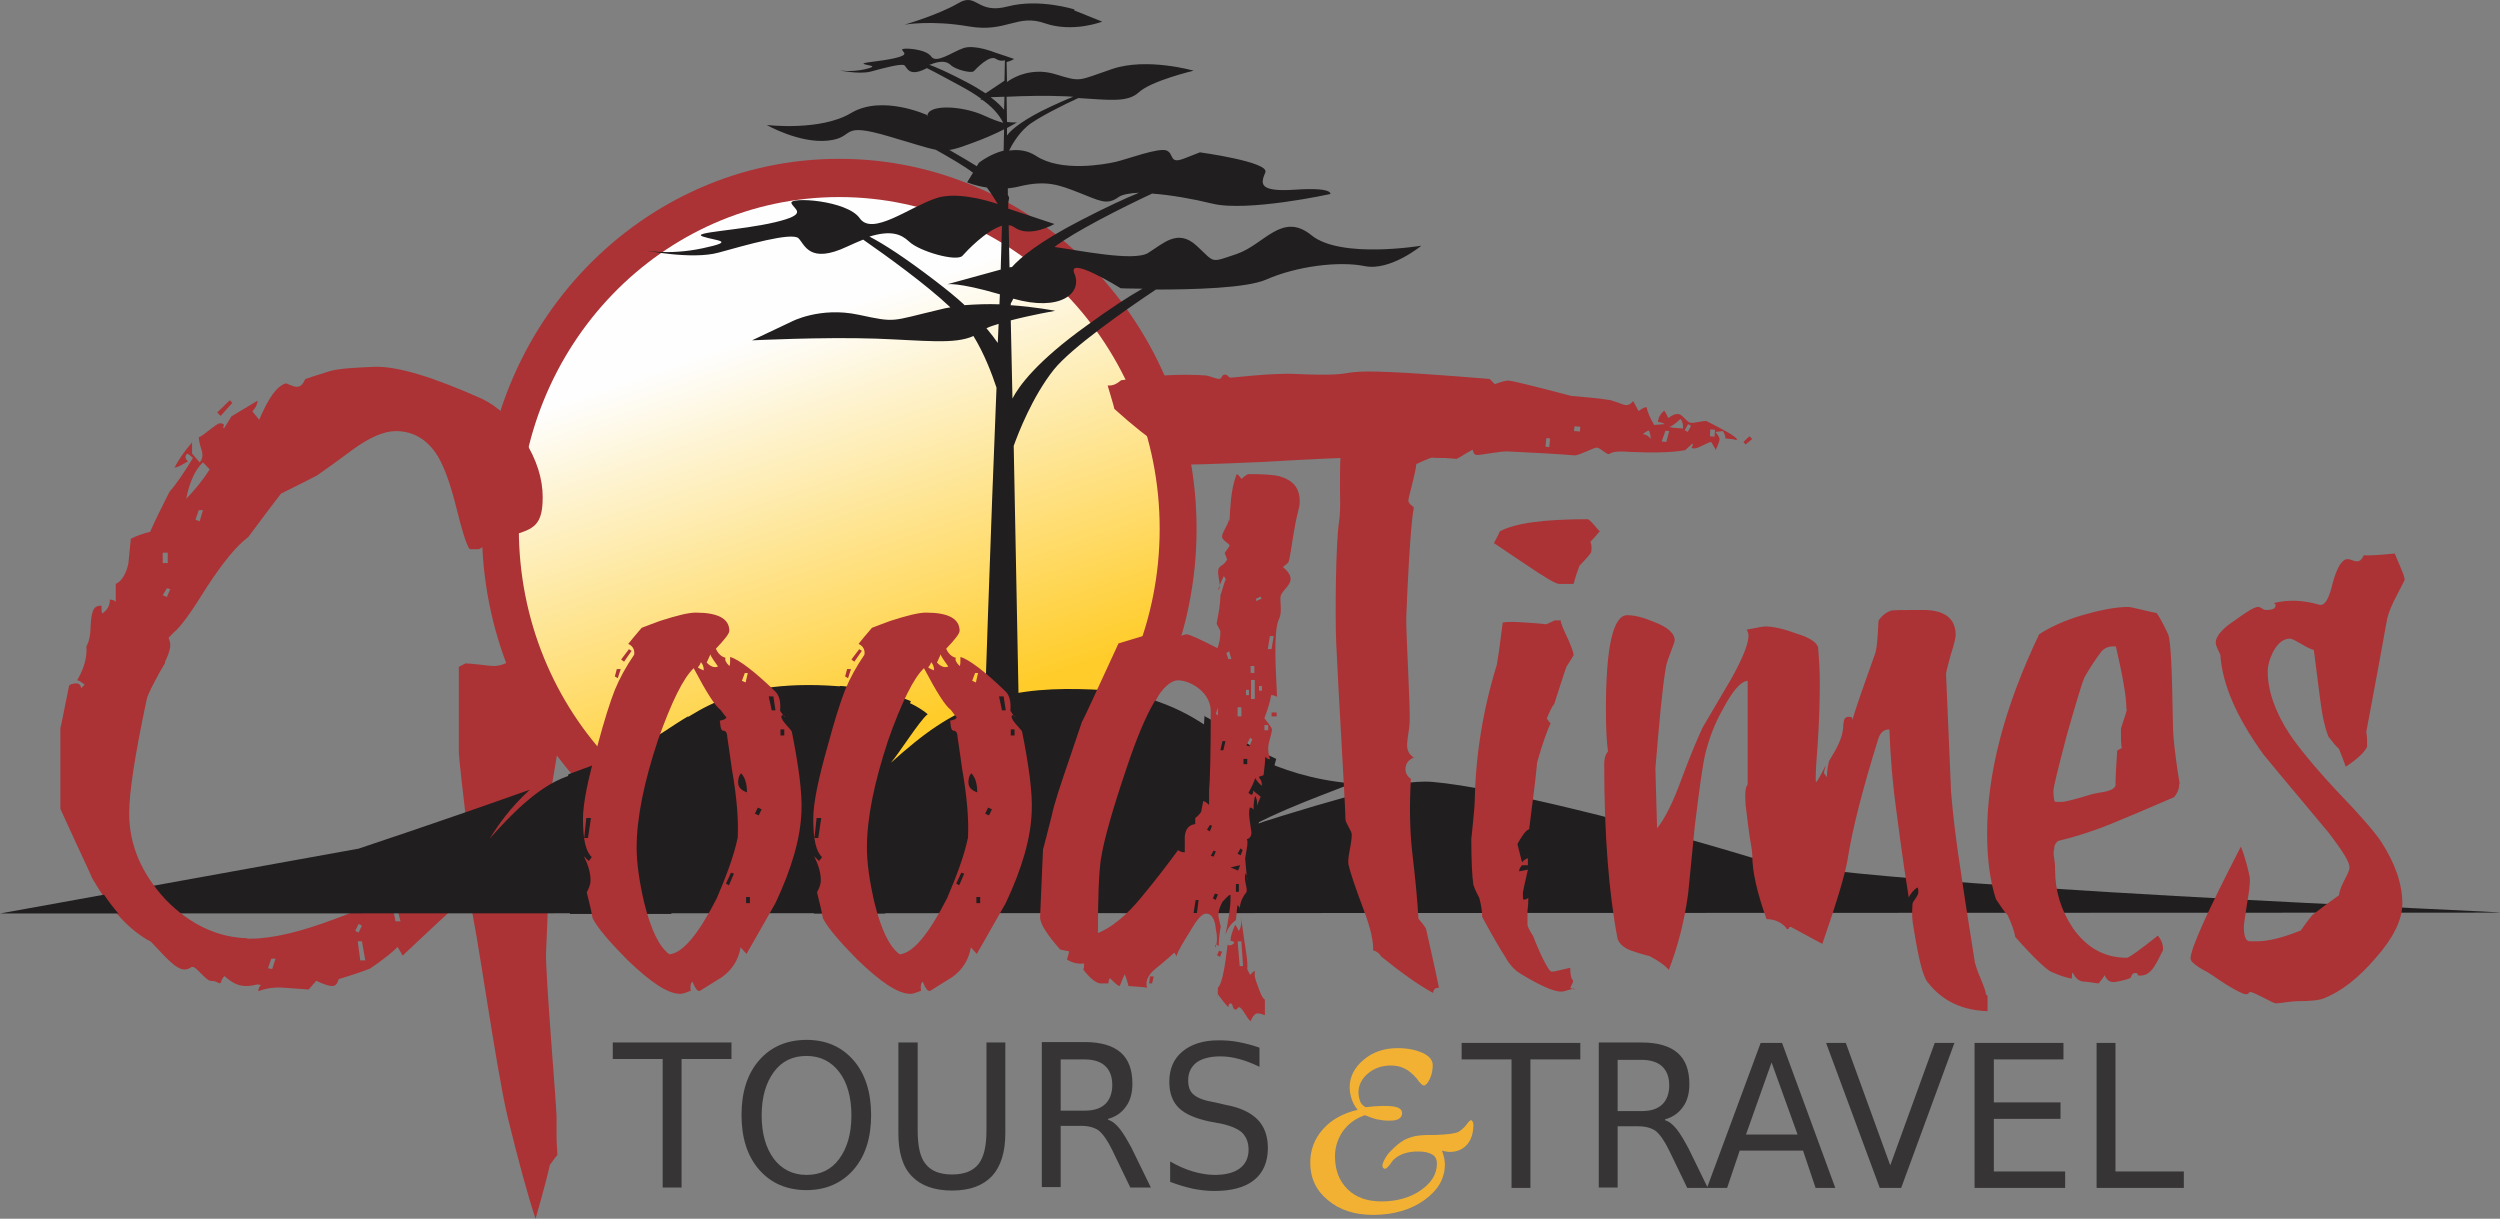 <svg width="800" height="390" viewBox="0 0 800 390" fill="none" xmlns="http://www.w3.org/2000/svg">
<rect x="0" y="0" width="800" height="390" fill="#808080" stroke="none"/>
<path fill-rule="evenodd" clip-rule="evenodd" d="M268.556 50.825C331.767 50.825 382.9 103.903 382.9 169.208C382.9 234.652 331.633 287.591 268.556 287.591C205.344 287.591 154.212 234.513 154.212 169.208C154.212 103.764 205.479 50.825 268.556 50.825Z" fill="#AB3235"/>
<path fill-rule="evenodd" clip-rule="evenodd" d="M268.561 63.057C325.196 63.057 371.095 110.577 371.095 169.213C371.095 227.849 325.196 275.369 268.561 275.369C211.925 275.369 166.027 227.849 166.027 169.213C166.027 110.577 211.925 63.057 268.561 63.057Z" fill="url(#paint0_linear_301_25)"/>
<path fill-rule="evenodd" clip-rule="evenodd" d="M296.606 36.798C296.606 36.798 282.38 30.267 272.449 36.103C262.652 42.078 245.339 39.994 245.339 39.994C245.339 39.994 255.807 45.968 264.933 44.996C274.194 44.023 268.02 38.743 284.796 43.745C292.446 45.968 296.472 47.358 299.425 47.914C304.122 50.554 308.685 53.194 311.369 55.278L309.49 58.335C309.49 58.335 311.906 59.446 315.798 60.002C317.14 61.808 318.348 63.754 319.287 65.282C314.322 63.615 305.33 61.392 299.425 63.476C290.835 66.394 279.159 75.564 275.133 69.867C271.107 64.032 252.452 62.92 253.257 65.004C254.063 67.088 259.028 68.478 248.023 71.118C236.884 73.758 220.779 74.314 224.94 75.703C229.1 77.093 235.945 77.093 224.806 79.455C213.666 81.817 205.748 80.01 205.748 80.01C205.748 80.01 221.316 83.206 229.906 80.844C238.495 78.482 253.392 74.175 255.539 76.259C257.552 78.343 259.028 84.596 271.107 78.899C272.986 78.065 274.731 77.232 276.207 76.676C283.588 81.817 296.338 90.987 304.122 98.352C303.048 98.49 301.84 98.768 300.767 99.046C284.796 102.798 287.078 103.354 274.731 100.714C262.384 98.074 253.257 102.937 253.257 102.937L240.642 108.912C240.642 108.912 263.189 107.8 280.099 108.356C295.667 108.912 305.464 110.301 311.503 107.522C314.993 113.219 317.408 119.61 318.885 124.057C317.14 165.324 314.724 238.827 314.724 238.827L326.266 239.8L324.387 142.676C325.729 138.924 330.292 126.975 337.271 118.221C342.908 111.274 359.683 99.463 369.883 92.655C381.559 92.655 398.872 92.238 405.18 89.459C414.977 85.152 428.532 83.484 436.718 85.152C444.905 86.819 454.836 78.621 454.836 78.621C454.836 78.621 429.068 82.928 419.674 75.286C410.279 67.644 404.643 78.204 395.785 81.261C387.062 84.179 388.941 84.179 382.901 78.621C376.862 73.063 372.299 77.926 367.333 80.983C362.636 83.762 344.787 80.01 337.405 79.038C343.981 74.036 359.147 66.394 368.675 61.947C374.446 62.364 381.693 63.615 387.867 65.143C399.14 67.922 425.713 62.086 425.713 62.086C425.713 62.086 426.653 59.863 414.44 60.697C402.227 61.531 403.569 58.474 404.911 55.139C406.253 51.804 383.975 48.747 383.975 48.747C383.975 48.747 383.975 48.747 379.009 50.693C374.044 52.638 375.788 49.303 373.373 48.192C370.957 47.08 360.623 50.971 356.999 51.804C353.376 52.638 339.418 55.139 331.5 49.859C328.682 48.053 325.729 47.775 322.911 48.192C323.582 46.802 325.595 43.05 328.682 40.411C331.5 37.91 340.76 33.324 345.055 31.379C354.718 31.935 360.757 32.907 364.381 29.573C368.407 25.821 381.962 22.625 381.962 22.625C381.962 22.625 367.065 18.318 355.926 22.07C344.787 25.821 346.263 26.377 337.674 23.737C329.084 21.097 322.642 25.96 322.642 25.96L322.24 26.238L322.106 19.846C323.448 19.569 324.521 18.874 324.521 18.874L322.106 18.04V15.817V18.04L318.348 16.79C318.348 16.79 311.906 14.149 308.282 15.4C304.659 16.651 299.559 20.541 297.948 18.04C296.204 15.539 288.285 15.122 288.688 15.956C288.956 16.79 291.104 17.484 286.407 18.596C281.709 19.707 274.865 19.985 276.609 20.541C278.354 21.097 281.307 21.097 276.609 22.209C271.912 23.181 268.423 22.486 268.423 22.486C268.423 22.486 274.999 23.876 278.623 22.903C282.246 21.931 288.688 20.124 289.493 20.958C290.299 21.792 290.97 24.571 296.069 22.07L296.606 21.792C299.156 23.042 303.182 25.265 307.074 27.349C309.624 28.739 312.04 30.128 314.053 31.657L313.651 31.935H314.322C317.274 34.019 319.556 36.381 321.032 39.299C319.421 38.882 317.543 38.187 315.127 37.076C308.014 33.741 296.472 33.185 296.74 37.354L296.606 36.798ZM308.551 97.657C312.308 97.379 316.2 97.24 319.824 97.379L319.958 94.183C306.135 90.154 303.048 90.987 303.048 90.987L320.227 86.263C320.361 81.539 320.495 76.954 320.629 72.23C315.529 73.758 309.356 80.288 308.014 81.817C306.269 83.901 294.056 80.427 290.835 77.232C288.285 74.87 285.065 73.619 278.22 75.703C282.783 78.065 289.493 82.373 299.29 89.876C302.914 92.655 306.001 95.156 308.551 97.518V97.657ZM323.313 97.657C331.5 98.213 337.674 99.463 337.674 99.463C337.674 99.463 330.426 100.714 323.448 102.52L323.984 127.53C325.998 123.64 331.634 115.72 347.739 104.187C355.389 98.629 361.16 94.878 365.589 92.377C361.294 92.377 358.61 92.238 358.61 92.238C358.61 92.238 341.163 81.4 343.847 87.653C346.397 93.766 339.418 99.88 324.253 95.573C323.984 96.128 323.716 96.684 323.448 97.101V97.796L323.313 97.657ZM319.556 103.632C318.214 104.048 316.872 104.465 315.664 105.021C317.14 106.827 318.348 108.356 319.287 109.745C319.421 107.8 319.421 105.716 319.556 103.632ZM322.24 43.328V40.966C324.253 39.855 325.461 39.16 325.461 39.16C325.461 39.16 324.387 39.299 322.24 39.021L322.106 30.962C327.608 30.684 334.989 30.545 341.163 30.823C341.968 30.823 342.773 30.962 343.444 30.962C341.297 31.796 338.076 33.185 333.245 35.547C325.729 39.438 323.179 42.078 322.374 43.19L322.24 43.328ZM297.277 20.819C301.304 19.152 303.048 19.707 304.256 20.819C305.598 22.209 310.832 23.598 311.637 22.764C312.443 21.931 316.737 17.345 318.75 18.874C319.556 19.43 320.629 19.569 321.569 19.291L321.435 25.821L315.395 29.851C313.785 28.878 311.906 27.627 309.49 26.377C303.451 23.181 299.559 21.514 297.277 20.68V20.819ZM317.14 31.101C318.348 31.101 319.824 30.962 321.435 30.962L321.3 35.131C320.629 34.297 319.421 32.907 317.006 31.101H317.14ZM323.716 85.43L323.045 85.568L322.777 72.091C323.448 72.091 324.119 72.368 324.656 72.785C329.621 76.259 337.405 71.674 337.405 71.674L322.777 66.811H322.642V65.004L322.911 63.337C322.911 63.337 322.911 63.059 322.508 62.364V60.28C323.582 60.141 324.79 60.002 325.863 59.724C334.855 57.501 338.881 59.168 345.323 61.669C351.765 64.171 354.181 65.838 357.939 63.059C359.147 62.225 361.562 61.808 364.515 61.669C360.086 63.476 354.047 66.255 346.263 70.284C332.439 77.371 326.4 82.512 323.716 85.568V85.43ZM303.585 48.053C305.33 47.775 307.209 47.219 310.161 46.107C314.858 44.44 318.616 42.773 321.3 41.383L321.166 48.192C316.737 49.303 313.248 52.082 313.248 52.082L312.577 53.194C310.295 51.804 307.611 50.137 304.39 48.331L303.719 47.914L303.585 48.053ZM343.847 3.034C343.847 3.034 332.574 -0.579 322.508 2.061C312.443 4.701 312.711 -2.663 306.538 1.088C300.364 4.701 289.493 7.897 289.493 7.897C289.493 7.897 297.948 6.368 310.027 8.453C322.106 10.537 325.461 4.284 334.453 7.48C343.444 10.537 352.705 6.924 352.705 6.924L343.713 3.312L343.847 3.034Z" fill="#201E1E"/>
<path d="M73.542 128.084L69.516 131.975L70.59 133.087L74.347 128.918L73.542 128.084ZM178.76 238.686C178.76 237.297 177.955 233.406 176.344 227.015C174.734 220.623 173.66 217.289 173.123 217.011C169.634 213.954 166.682 212.009 164.266 210.619C162.387 212.286 160.24 213.12 157.824 213.12C156.75 213.12 150.845 212.286 148.966 212.286L146.819 213.398V240.632C146.819 242.021 147.893 251.747 150.04 270.089C150.04 272.034 146.551 274.257 143.598 276.202C141.988 278.703 140.914 280.926 140.109 282.316C139.035 281.204 138.498 280.093 138.498 278.703C136.619 280.649 134.204 282.872 130.714 285.373C127.493 287.596 125.346 288.707 124.541 288.707C123.199 288.707 124.272 287.596 122.93 287.596C123.735 287.596 118.636 289.819 107.362 293.987C96.357 298.156 87.231 300.379 79.984 300.379C70.053 300.379 60.927 296.211 52.874 288.152C45.09 279.815 41.064 270.644 41.064 260.362C41.064 253.693 42.943 241.465 46.701 223.819C46.969 222.43 48.58 219.373 50.995 214.926C53.411 211.036 54.485 208.257 54.485 206.312C54.485 205.478 54.216 204.922 53.948 204.089L55.558 202.421C57.974 200.476 61.463 195.474 66.295 187.693C71.395 179.912 75.689 174.632 79.447 171.853C84.01 165.739 87.5 161.015 89.915 157.958C95.015 155.457 98.773 153.512 101.457 152.122C105.483 149.343 109.241 146.564 112.999 143.785C118.367 139.895 122.93 137.95 126.688 137.95C132.325 137.95 136.888 140.729 140.109 146.009C142.256 149.621 144.135 154.901 146.014 162.404C147.893 169.908 149.235 174.354 150.308 175.743H153.261C155.945 174.076 159.434 172.687 163.729 171.297C170.976 169.352 173.66 167.962 173.66 159.07C173.66 153.234 171.781 147.12 167.755 140.729C163.997 134.337 159.434 130.169 154.335 127.668C138.767 120.72 127.225 117.108 119.709 117.386C112.999 117.663 108.436 117.941 105.483 118.775C101.994 119.887 99.31 120.72 97.699 121.276C97.431 121.554 96.894 123.777 95.015 123.777C93.673 123.777 91.794 122.666 91.526 122.666C88.573 123.499 85.889 127.39 82.936 134.337C82.131 133.226 80.789 131.836 80.789 131.558C81.863 130.447 82.4 129.335 82.4 128.223C78.642 130.447 75.958 132.114 74.079 133.226C73.005 134.893 72.2 136.282 71.663 137.116C71.395 136.838 71.395 136.56 71.663 136.004C71.663 135.727 71.126 135.449 70.321 135.449C69.247 135.449 64.953 139.617 63.611 139.895C63.611 140.729 63.879 142.118 64.684 144.619C64.953 146.009 64.684 147.12 63.879 147.954C62.269 146.009 61.463 145.175 61.463 145.175V141.562C59.048 144.341 57.169 147.12 55.827 149.621C57.169 149.621 59.853 147.676 60.121 147.676C59.316 146.842 59.048 146.009 59.853 145.175C60.121 145.175 60.927 145.731 61.732 146.564C59.048 151.011 56.632 154.623 54.216 157.402C51.532 162.682 49.385 167.129 48.043 170.185C45.627 170.741 43.48 171.575 41.869 172.409C41.601 174.91 41.332 177.689 41.064 180.468C40.259 183.802 38.917 186.025 37.038 186.859V192.695C36.769 192.139 35.964 191.861 35.159 191.861C35.159 193.806 34.354 195.196 32.743 196.308C32.475 196.03 32.475 195.196 32.475 193.806C30.328 193.806 29.254 194.64 28.985 200.476C28.985 203.255 28.449 205.478 27.643 206.868C27.912 209.924 27.107 213.537 24.691 217.705C25.228 217.705 26.033 218.261 27.107 219.095L25.764 220.484C25.496 220.484 25.496 218.817 24.154 218.817C22.812 218.817 22.007 219.095 22.007 219.929C20.128 229.099 19.323 233.545 19.323 232.712V258.834C25.764 273.006 29.254 280.232 29.522 281.065C35.159 290.792 41.332 297.739 48.311 301.352C52.337 305.52 56.095 310.244 59.048 310.244C60.39 310.244 60.39 309.411 61.732 309.411C62.806 309.411 66.026 313.857 67.368 313.857C69.247 313.857 70.053 314.691 70.321 314.691C70.321 313.857 70.858 313.023 71.663 312.19C74.079 314.413 76.226 315.524 78.642 315.524C78.91 315.524 79.984 315.524 81.326 315.246C82.131 314.968 82.936 314.968 83.473 315.246C82.936 315.802 82.668 316.358 82.668 317.192C84.815 316.358 87.5 315.802 90.989 316.08C95.552 316.358 97.968 316.636 98.773 316.636L101.189 313.857C103.604 314.968 105.215 315.524 106.289 315.524C108.167 315.524 108.167 313.301 108.436 313.301C112.999 311.912 116.22 310.8 118.367 309.966C122.93 306.91 125.883 304.408 127.225 303.019C128.03 304.408 128.567 305.242 128.835 305.798C137.693 297.461 143.598 291.903 147.087 288.846C147.087 288.569 148.161 288.569 150.308 288.569C152.187 294.126 158.763 342.341 162.521 357.764C166.011 371.937 168.963 382.775 171.379 390C174.331 379.718 175.673 374.16 175.942 372.771C177.552 370.547 178.358 369.436 178.358 369.714C178.358 368.324 178.089 366.379 178.089 363.322V357.208C178.089 353.874 174.466 311.217 174.734 304.825C175.002 298.156 175.271 293.154 175.271 289.819C175.271 286.762 173.66 278.981 173.66 276.48C173.929 270.366 175.002 262.585 176.344 252.859C177.955 243.133 178.76 238.409 178.76 238.686ZM67.1 150.177C65.221 153.234 62.537 156.569 59.584 159.625C60.658 154.068 62.537 150.177 64.953 147.954L67.1 150.177ZM63.879 166.851L62.537 166.295L63.611 163.238H64.953L63.879 166.851ZM52.069 180.19V176.855H53.679V180.19H52.069ZM53.411 191.028L52.069 190.472L53.411 188.249L54.485 188.526L53.411 191.028ZM134.606 287.874L133.532 287.318L134.606 284.817L135.948 285.373L134.606 287.874ZM126.554 294.821L125.748 290.653H127.091L128.164 294.821H126.554ZM114.744 298.434L113.67 297.878L114.744 295.655L115.817 296.211L114.744 298.434ZM115.28 307.326L114.475 301.213H115.817L116.891 307.326H115.28ZM87.097 310.105L85.755 309.827L86.829 306.771H88.171L87.097 310.105Z" fill="#AB3235"/>
<path fill-rule="evenodd" clip-rule="evenodd" d="M114.613 271.615C114.613 271.615 143.87 261.889 169.503 252.718C162.927 258.832 159.706 263.695 156.619 268.419C163.33 260.916 171.919 251.884 181.179 248.55C192.721 244.381 202.25 240.63 206.142 238.546C219.16 231.598 228.957 217.565 264.924 219.371C284.116 220.343 293.242 225.484 296.865 228.541C294.315 230.487 287.739 241.047 285.055 244.103C295.792 234.516 303.307 228.958 315.654 224.373C326.391 220.482 338.47 220.204 349.072 220.621C365.042 221.177 377.792 226.179 388.126 233.821C392.555 237.017 407.452 248.411 432.012 250.634C433.891 250.773 415.236 256.609 400.876 264.112C411.881 260.36 430.133 255.08 439.93 252.579C443.822 251.607 451.74 249.661 458.45 250.217C479.252 252.023 526.091 263.973 560.85 274.533C591.047 283.703 812.219 292.04 799.47 292.04L0 292.318L114.478 271.615H114.613Z" fill="#201E1E"/>
<path d="M196.088 333.594H234.068V338.874H218.098V380.002H212.058V338.874H196.088V333.594ZM258.091 337.901C253.662 337.901 250.173 339.568 247.623 343.042C245.073 346.516 243.731 351.101 243.731 356.937C243.731 362.773 245.073 367.358 247.623 370.832C250.173 374.166 253.662 375.973 258.091 375.973C262.52 375.973 266.009 374.305 268.559 370.832C271.109 367.358 272.451 362.773 272.451 356.937C272.451 351.101 271.109 346.377 268.559 343.042C266.009 339.707 262.52 337.901 258.091 337.901ZM258.091 332.76C264.399 332.76 269.365 334.983 273.122 339.291C276.88 343.598 278.759 349.573 278.759 356.798C278.759 364.162 276.88 369.998 273.122 374.305C269.365 378.613 264.265 380.836 258.091 380.836C251.783 380.836 246.684 378.613 242.926 374.305C239.168 369.998 237.289 364.162 237.289 356.798C237.289 349.434 239.168 343.598 242.926 339.291C246.684 334.983 251.783 332.76 258.091 332.76ZM287.617 333.594H293.656V361.8C293.656 366.802 294.461 370.415 296.206 372.499C297.951 374.722 300.769 375.834 304.661 375.834C308.553 375.834 311.371 374.722 313.116 372.499C314.861 370.276 315.666 366.663 315.666 361.8V333.594H321.705V362.634C321.705 368.747 320.229 373.333 317.411 376.389C314.458 379.446 310.298 380.975 304.661 380.975C299.024 380.975 294.73 379.446 291.777 376.389C288.825 373.333 287.482 368.747 287.482 362.634V333.594H287.617ZM354.586 358.326C355.928 358.743 357.136 359.716 358.344 361.244C359.552 362.773 360.759 364.857 362.101 367.358L368.275 380.002H361.699L355.928 368.053C354.452 364.996 352.975 362.912 351.633 361.8C350.291 360.827 348.412 360.272 345.997 360.272H339.42V379.863H333.381V333.455H347.07C352.17 333.455 356.062 334.566 358.612 336.789C361.162 339.013 362.37 342.347 362.37 346.794C362.37 349.712 361.699 352.213 360.357 354.019C359.015 355.964 357.136 357.354 354.586 358.048V358.326ZM339.42 338.874V355.408H347.07C350.023 355.408 352.17 354.714 353.646 353.324C355.123 351.935 355.928 349.851 355.928 347.211C355.928 344.432 355.123 342.486 353.646 341.097C352.17 339.707 349.889 339.013 347.07 339.013H339.42V338.874ZM403.035 335.261V341.375C400.753 340.263 398.606 339.429 396.458 338.874C394.445 338.318 392.432 338.04 390.553 338.04C387.198 338.04 384.648 338.735 382.903 339.985C381.159 341.375 380.219 343.181 380.219 345.682C380.219 347.766 380.756 349.295 381.964 350.267C383.172 351.379 385.453 352.213 388.809 352.768L392.432 353.602C396.995 354.436 400.35 356.103 402.498 358.326C404.645 360.549 405.719 363.606 405.719 367.358C405.719 371.804 404.242 375.278 401.29 377.64C398.337 380.002 394.043 381.114 388.54 381.114C386.393 381.114 384.111 380.836 381.83 380.419C379.414 379.863 376.998 379.168 374.448 378.196V371.665C376.864 373.055 379.28 374.166 381.696 374.861C384.111 375.556 386.393 375.973 388.674 375.973C392.164 375.973 394.848 375.278 396.727 373.888C398.606 372.499 399.545 370.415 399.545 367.914C399.545 365.691 398.874 363.884 397.532 362.495C396.19 361.244 393.908 360.272 390.822 359.577L387.064 358.882C382.501 357.909 379.28 356.52 377.267 354.575C375.254 352.629 374.18 349.851 374.18 346.238C374.18 342.069 375.522 338.874 378.34 336.512C381.159 334.149 385.051 332.899 389.882 332.899C392.03 332.899 394.177 333.038 396.324 333.455C398.471 333.872 400.753 334.427 403.035 335.261ZM467.722 333.733H505.703V339.013H489.732V380.141H483.693V339.013H467.722V333.733ZM532.812 358.465C534.155 358.882 535.362 359.855 536.57 361.383C537.778 362.912 538.986 364.996 540.328 367.497L546.502 380.141H539.925L534.155 368.192C532.678 365.135 531.202 363.051 529.86 361.939C528.518 360.966 526.639 360.411 524.223 360.411H517.647V380.002H511.608V333.594H525.297C530.397 333.594 534.289 334.705 536.839 336.928C539.389 339.152 540.596 342.486 540.596 346.933C540.596 349.851 539.925 352.352 538.583 354.158C537.241 356.103 535.362 357.493 532.812 358.187V358.465ZM517.647 339.013V355.547H525.297C528.249 355.547 530.397 354.853 531.873 353.463C533.349 352.074 534.155 349.989 534.155 347.349C534.155 344.571 533.349 342.625 531.873 341.236C530.397 339.846 528.115 339.152 525.297 339.152H517.647V339.013ZM566.901 339.985L558.714 363.051H575.222L566.901 339.985ZM563.412 333.733H570.256L587.3 380.141H580.993L576.967 368.192H556.701L552.675 380.141H546.233L563.412 333.733ZM601.526 380.141L584.348 333.733H590.656L604.882 372.916L619.107 333.733H625.415L608.371 380.141H601.526ZM631.991 333.733H660.309V339.013H638.031V352.768H659.369V358.048H638.031V374.861H660.846V380.141H631.857V333.733H631.991ZM670.911 333.733H676.951V374.861H698.826V380.141H670.911V333.733Z" fill="#373435"/>
<path d="M436.594 356.941C433.776 357.913 431.494 359.581 429.749 361.943C428.139 364.305 427.199 366.945 427.199 370.002C427.199 374.448 428.542 377.922 431.226 380.562C433.91 383.202 437.533 384.452 442.096 384.452C447.062 384.452 451.357 383.202 454.712 380.84C458.067 378.477 459.812 375.699 459.812 372.364C459.812 370.974 459.275 370.002 458.335 369.446C457.396 368.89 455.92 368.473 453.907 368.473C452.296 368.473 450.954 368.612 449.612 369.029C448.27 369.446 447.196 370.002 446.257 370.835C445.854 371.113 445.317 371.808 444.781 372.642C444.11 373.475 443.573 374.031 443.17 374.031C443.036 374.031 442.767 373.892 442.633 373.753C442.499 373.614 442.365 373.336 442.365 373.059C442.365 372.503 442.633 371.808 443.17 370.835C443.707 369.863 444.378 368.89 445.317 368.056C446.659 366.667 448.002 365.555 449.478 364.722C450.954 364.027 452.565 363.471 454.443 363.332C455.651 363.193 457.262 363.193 459.275 363.193C463.033 363.054 465.448 362.776 466.656 362.221C467.596 361.665 468.401 360.97 469.206 359.997C469.877 359.025 470.414 358.469 470.682 358.469C470.951 358.469 471.085 358.608 471.219 358.886C471.353 359.164 471.488 359.442 471.488 359.859C471.488 362.499 470.817 364.722 469.475 366.25C468.133 367.779 466.254 368.612 463.972 368.612C463.569 368.612 463.167 368.612 462.764 368.473C462.362 368.473 461.959 368.334 461.422 368.195C461.691 368.89 461.959 369.724 462.093 370.419C462.227 371.113 462.362 371.808 462.362 372.503C462.362 377.088 460.214 380.84 455.785 384.035C451.491 387.092 445.988 388.76 439.412 388.76C433.507 388.76 428.676 387.231 424.918 384.035C421.16 380.979 419.281 376.949 419.281 372.086C419.281 367.917 420.623 364.444 423.307 361.387C425.992 358.33 429.749 356.246 434.447 355.134C433.641 354.162 432.97 353.05 432.568 351.8C432.165 350.549 431.897 349.299 431.897 347.909C431.897 344.574 433.373 341.656 436.326 339.155C439.278 336.654 442.902 335.404 447.196 335.404C450.417 335.404 453.101 335.96 455.249 336.932C457.396 337.905 458.47 339.294 458.47 340.823C458.47 342.351 458.201 343.88 457.53 345.269C456.859 346.659 456.188 347.353 455.651 347.353C455.249 347.353 454.846 346.936 454.175 346.242C453.907 345.825 453.504 345.408 453.37 345.13C452.028 343.602 450.686 342.49 449.478 341.934C448.136 341.24 446.659 340.962 445.049 340.962C442.231 340.962 439.815 341.795 437.802 343.463C435.789 345.13 434.715 347.214 434.715 349.576C434.715 350.688 434.983 351.661 435.252 352.494C435.654 353.328 436.191 353.884 436.997 354.301C437.936 354.162 438.875 354.162 439.815 354.023C440.754 354.023 441.694 353.884 442.633 353.884C444.781 353.884 446.391 354.023 447.33 354.44C448.27 354.856 448.673 355.412 448.673 356.246C448.673 357.08 448.27 357.635 447.599 358.052C446.928 358.469 445.854 358.608 444.378 358.608C443.17 358.608 441.962 358.469 440.62 358.191C439.412 357.913 438.07 357.357 436.594 356.802V356.941Z" fill="#F2B133"/>
<path d="M512.011 170.041C511.34 169.763 508.924 166.15 507.985 166.15C494.027 166.15 484.767 167.401 479.936 170.041C479.265 171.708 478.459 172.959 478.057 173.792L487.988 180.462C494.296 184.769 497.919 186.853 498.859 186.853H503.556C504.227 184.213 505.032 182.129 505.435 181.018C507.851 178.517 509.059 177.127 509.193 176.571C509.461 175.043 509.193 174.07 508.924 173.376C510.535 171.708 511.474 170.458 511.743 170.18L512.011 170.041ZM559.789 139.611L557.91 141.418L558.581 142.251L560.728 140.445L559.789 139.611ZM555.897 140.584C554.823 139.195 551.468 137.527 546.1 134.748C544.892 134.609 542.208 135.443 541 135.304C539.792 135.165 538.316 132.525 537.108 132.525C536.168 132.386 535.095 132.803 533.887 133.776C533.618 133.498 533.216 132.247 532.545 131.414C531.203 132.525 530.666 133.776 530.532 135.026C531.74 135.165 532.411 135.443 532.679 135.721L529.324 135.999C527.982 133.637 527.177 131.83 526.908 130.302C526.237 130.302 525.432 130.719 524.358 131.552L522.613 128.357C521.808 129.329 521.003 129.746 520.064 129.607C519.124 129.468 515.769 127.94 514.561 127.94C511.206 127.384 507.314 127.106 502.751 126.689C490.135 123.355 483.694 121.826 483.022 121.826C482.083 121.687 480.607 122.104 478.325 122.938L476.715 121.27C413.772 116.129 445.176 121.131 412.967 119.603C410.014 119.603 406.122 119.742 401.291 120.159C396.593 120.576 394.178 120.854 393.909 120.854C392.701 120.715 393.238 120.02 392.03 119.881C390.822 119.742 391.225 121.27 390.017 121.27C388.809 121.131 386.93 120.298 385.991 120.159C378.475 119.603 369.215 120.02 358.747 121.687C357.405 122.799 356.197 123.494 354.452 123.355C355.392 126.689 356.197 129.051 356.6 130.858C362.773 136.416 367.739 140.306 371.765 142.946L374.718 146.42C375.791 147.809 376.731 148.643 377.402 148.643C379.549 148.782 388.541 148.504 404.377 147.809C420.482 146.837 428.803 146.559 428.937 146.559C428.803 148.782 428.803 152.256 428.803 157.119C428.937 161.843 428.803 164.9 428.535 166.706C427.461 173.098 427.192 196.58 427.595 205.889C428.266 221.034 430.413 255.771 430.548 262.163C430.548 263.413 432.695 266.053 432.561 267.165C432.561 267.721 432.427 269.388 431.89 272.167C431.487 274.112 431.353 275.641 431.487 276.613C432.024 278.975 433.634 283.839 436.453 291.342C438.734 297.317 439.539 301.624 439.405 304.125C440.613 304.403 441.553 305.237 441.955 306.07C448.531 311.35 454.168 315.38 458.597 317.742C458.731 316.491 459.268 316.074 460.476 316.074C458.731 307.599 457.255 301.485 456.315 297.178C455.51 295.788 454.571 294.815 453.9 293.982C453.631 288.702 452.96 281.615 451.887 272.445C451.215 266.331 450.947 258.55 451.484 249.241C450.276 248.407 449.739 247.296 449.739 246.045C449.873 244.239 450.679 243.127 452.423 242.432C451.081 241.599 450.142 240.209 450.276 237.986C450.41 235.763 450.947 233.54 451.081 231.317C451.35 226.037 449.873 202.832 450.008 197.413C450.276 190.605 451.215 168.512 452.423 162.399C452.423 162.121 450.544 161.287 450.679 160.037C450.813 158.786 452.96 151.422 453.229 148.504C456.45 146.976 458.06 146.42 458.194 146.42C459.134 146.559 460.61 146.559 462.489 146.559L466.112 146.837C467.857 146.003 467.857 145.725 471.212 143.919C471.481 144.197 471.347 145.447 472.554 145.586C473.762 145.725 480.607 144.197 482.888 144.475C491.88 144.891 498.859 145.308 503.959 145.725C505.703 145.586 509.998 143.224 510.938 143.224C512.145 143.363 513.756 145.169 514.695 145.308C515.366 145.308 515.501 144.058 521.54 144.614C528.519 144.891 534.558 144.891 539.255 144.058L541.537 141.974C541.805 142.251 541.805 142.529 541.402 142.946C541.134 143.224 541.402 143.502 542.073 143.502C543.281 143.641 546.637 141.418 547.576 141.418C548.247 142.668 548.918 143.502 549.052 144.058C549.052 143.78 550.126 141.835 550.26 140.584C550.26 140.028 549.857 139.334 548.918 138.222L551.334 137.944C552.005 139.056 552.139 139.75 552.139 140.306C554.018 140.445 555.226 140.584 555.494 140.862L555.897 140.584ZM547.173 139.611L547.308 137.388L548.784 137.527L548.65 139.75L547.173 139.611ZM540.06 138.222L539.121 137.666L540.195 135.721L541.134 136.277L540.06 138.222ZM538.45 137.11C536.034 136.971 534.558 136.832 534.155 136.555C534.826 136.555 535.9 135.721 537.779 134.054C538.45 134.887 538.584 135.86 538.584 137.11H538.45ZM533.216 141.418L531.74 141.279L532.947 137.805L534.155 137.944L533.216 141.418ZM528.25 140.445C527.579 139.611 526.908 139.056 525.7 138.917C526.505 138.222 527.177 137.805 527.713 137.805C528.116 139.056 528.25 139.889 528.25 140.306V140.445ZM503.69 137.944L503.825 136.416L505.703 136.555L505.569 138.083L503.69 137.944ZM494.564 142.946L494.833 140.167L496.041 140.306L495.772 143.085L494.564 142.946ZM769.42 185.186C769.42 183.936 766.601 178.1 766.333 177.127C760.831 177.683 757.61 177.822 756.402 177.683C755.865 178.933 755.194 179.628 754.254 179.628C753.047 179.628 752.376 178.933 751.168 178.933C749.557 178.933 747.812 181.435 746.47 186.576C745.263 191.717 743.92 193.94 742.176 193.523C736.942 191.995 732.244 191.856 727.681 192.967L728.218 193.523C728.218 194.773 727.279 195.19 725.132 195.19C723.924 195.19 723.655 194.218 722.582 194.218C721.374 194.218 718.958 195.746 714.932 198.664C710.906 201.304 709.027 203.805 709.027 205.611C709.027 206.862 710.503 209.363 710.503 209.502C711.174 219.367 716.005 229.927 724.326 241.46C731.171 249.797 738.284 258.133 745.397 266.748C749.691 272.445 751.839 275.78 751.839 277.586C751.839 279.531 748.752 283.283 748.484 286.479C744.726 289.119 741.773 291.342 739.894 292.87C738.284 294.815 737.076 296.622 736.271 297.733C730.768 299.957 726.071 301.207 722.313 301.207H719.897C718.69 301.207 718.019 299.679 718.019 296.483C718.019 296.205 718.287 293.982 718.958 289.813C719.629 285.645 720.166 282.727 719.897 280.504C718.958 276.335 718.019 273.14 717.079 270.917C706.343 291.759 700.974 303.569 700.974 306.765C700.974 307.738 702.853 309.266 706.611 311.211L712.248 314.963C715.871 317.186 717.884 318.159 718.69 318.159C719.897 318.159 719.226 317.464 720.3 317.464C720.569 317.464 721.911 318.02 724.058 319.131C726.474 320.382 727.816 321.076 728.353 321.076C729.292 321.076 733.587 320.382 734.794 320.382C739.357 320.382 742.176 320.104 743.786 319.409C749.289 317.186 754.657 313.018 760.16 306.626C765.796 300.234 768.749 294.399 768.749 289.119C768.749 282.727 766.333 276.058 761.904 269.249C759.757 266.053 755.06 260.634 747.678 252.992C740.565 245.35 735.6 239.237 732.781 235.068C728.084 227.982 725.668 221.034 725.668 214.921C725.668 212.976 726.205 211.03 727.279 208.807C728.755 205.889 730.634 204.361 732.781 204.361C733.452 204.361 734.66 205.056 736.808 206.306C738.955 207.557 740.163 207.973 740.431 207.973C741.102 212.837 741.639 217.839 742.31 222.702C742.981 228.399 743.92 232.845 745.128 235.763C746.605 237.708 747.678 238.959 748.484 239.653C749.423 241.877 750.094 243.822 750.631 245.35C754.657 242.71 756.804 240.487 757.475 238.959C757.475 237.013 757.475 235.485 757.207 234.234C760.294 217.978 762.441 206.028 763.917 197.83C764.454 195.885 765.394 193.384 767.004 190.466C768.615 187.27 769.554 185.603 769.554 185.325L769.42 185.186ZM503.959 316.63C503.422 316.63 503.019 316.352 502.482 316.074C503.154 314.824 503.422 314.129 503.422 313.851C502.751 313.156 502.482 311.906 502.482 309.683C499.396 310.378 497.517 310.933 496.577 310.933C495.906 310.933 494.967 309.266 493.222 305.792C492.283 303.569 491.343 301.624 490.672 299.679C489.464 297.733 488.793 296.483 488.793 295.927V291.481C489.062 289.535 489.062 288.007 489.062 287.312C488.793 287.312 488.793 287.868 487.586 287.868C487.317 287.868 487.317 287.173 487.317 285.645C487.317 285.367 487.854 283.005 488.928 278.281C487.317 278.559 486.378 278.837 486.109 278.837C486.109 278.281 486.378 277.586 487.049 276.891H488.928V274.668C488.391 274.668 487.72 275.224 487.049 275.919C486.378 273.279 485.841 271.194 485.572 270.083C486.512 268.415 488.122 265.637 489.33 265.359C490.538 255.771 491.478 248.685 491.88 243.961C493.491 238.264 494.967 234.096 496.175 231.456C495.906 231.178 495.504 230.761 494.967 229.927C495.906 227.704 496.577 226.176 497.383 225.203C499.933 217.283 501.14 213.392 501.409 213.115C502.885 210.891 503.556 209.641 503.556 209.641C503.556 208.946 503.019 207.418 501.946 204.917C500.469 201.721 499.53 199.776 499.396 198.525H497.517C495.906 199.22 494.967 199.776 494.698 199.776C494.967 199.776 492.82 199.498 488.257 199.22C484.499 198.942 482.083 198.942 480.875 199.22C479.936 206.862 479.265 211.308 478.996 212.698C474.433 227.426 472.152 242.154 471.883 256.883C471.883 258.133 471.615 260.079 471.347 263.274C471.078 266.47 470.81 268.138 470.81 268.415C470.81 275.502 471.078 280.504 471.481 283.144C472.152 285.089 472.957 286.618 473.36 287.312C474.031 289.813 474.299 291.759 474.299 293.426C477.386 299.123 479.936 303.569 481.68 306.209C482.888 308.432 484.499 310.378 486.646 311.628C492.82 315.38 497.114 317.325 499.664 317.325C500.604 317.325 503.019 316.352 503.69 316.352L503.959 316.63ZM635.481 318.159C635.481 317.464 634.945 315.935 633.871 313.295C632.663 310.655 632.26 308.849 631.992 308.154C629.845 294.815 628.368 285.089 627.429 278.698C625.819 268.415 624.879 260.079 624.342 253.409L622.732 215.755C622.732 215.06 623.269 213.115 624.208 209.641C625.416 205.889 625.819 203.944 625.819 203.249C625.819 197.83 622.195 195.19 615.35 195.19C608.908 195.19 605.553 195.19 604.882 195.468C603.272 196.163 602.064 197.136 601.124 198.664C600.856 204.361 600.588 207.973 599.917 209.502C595.89 220.757 593.475 227.704 592.804 230.344C592.535 230.344 593.34 229.371 591.596 229.371C590.925 229.371 590.388 229.649 590.12 230.344C589.851 231.594 589.851 232.011 589.851 232.011C589.851 236.18 587.435 239.931 585.288 243.544C584.751 245.767 584.617 247.434 584.617 248.685L583.678 247.434C583.678 246.74 584.214 245.211 584.214 244.933C582.604 248.129 581.664 249.797 581.128 250.352C580.859 249.102 581.128 244.933 581.664 238.125C582.201 229.788 582.336 223.119 582.336 218.394C582.336 214.226 582.067 210.336 581.799 207.14C581.262 205.472 578.98 203.944 574.686 202.693C570.66 201.165 567.304 200.47 564.889 200.47C563.681 200.47 559.655 201.443 558.984 201.443C559.252 201.999 559.52 202.693 559.52 203.388C559.52 206.028 557.641 210.752 553.884 217.422C550.797 222.563 547.979 227.565 544.892 232.706C543.684 235.207 541.268 240.765 538.047 249.38C535.497 256.466 532.813 261.885 530.263 265.081L529.726 245.906C530.934 231.456 531.874 220.618 533.082 213.531C533.35 211.308 535.9 205.889 535.9 204.917C535.9 202.693 533.753 200.748 529.458 199.081C525.834 197.552 523.016 196.858 520.735 196.858C516.172 196.858 513.89 207.001 513.89 227.148C513.89 233.262 514.158 237.708 514.561 240.487C513.89 241.182 513.353 242.432 513.353 244.656C513.353 267.304 514.83 285.923 517.648 300.512C518.319 302.18 519.795 303.43 522.211 304.264C525.834 305.514 527.713 305.931 527.848 305.931C530.934 307.599 533.082 309.127 534.021 310.378C536.839 303.013 538.987 294.954 540.195 286.062C540.866 278.975 541.671 271.611 542.342 264.247C543.818 252.159 544.892 244.517 545.697 241.182C546.905 236.458 548.515 231.872 551.2 227.148C554.286 221.312 556.836 218.117 559.252 217.839V251.047C558.581 251.742 558.313 253.687 558.581 257.439C558.849 259.106 559.118 262.302 559.789 267.026C560.46 270.778 560.728 272.862 560.728 273.695C560.728 278.837 562.204 285.506 565.291 294.121C569.854 294.121 572.002 297.317 571.733 297.317C572.941 297.317 572.002 296.622 573.209 296.622C572.941 296.622 576.296 298.289 583.141 302.041C587.838 288.563 590.522 279.392 591.193 275.224C592.804 264.942 596.159 252.159 600.99 236.597C601.661 234.373 602.869 233.401 604.614 233.401C604.882 241.321 605.553 250.352 607.03 260.912C607.566 264.803 608.64 273.695 610.787 287.173C611.458 285.923 612.398 284.672 613.606 283.978C613.874 284.533 613.874 284.95 613.874 285.506C613.874 286.757 611.995 288.424 611.995 289.258C611.727 292.731 611.995 295.093 612.264 296.344C613.874 306.626 615.35 312.601 616.827 314.268C621.524 320.382 627.966 323.3 636.018 323.578V318.714L635.481 318.159ZM697.485 250.769C697.485 250.491 696.948 247.851 696.277 242.71C695.606 237.569 695.338 234.096 695.338 231.872C695.069 214.921 694.667 205.333 693.861 203.11C692.251 199.637 691.043 197.413 690.104 196.163C688.225 195.885 682.051 194.218 681.112 194.218C677.086 194.218 672.12 195.19 666.349 196.858C660.712 198.525 656.149 200.609 652.526 202.971C641.387 226.314 635.884 247.434 635.884 266.609C635.884 274.946 636.823 282.032 638.702 287.729C640.179 289.952 641.252 291.62 642.46 292.87C643.668 295.51 644.607 298.011 644.876 299.818C650.781 306.487 654.673 310.1 656.283 310.933C659.102 312.184 661.249 312.879 662.994 313.156C662.994 312.184 662.994 311.489 663.262 311.211C664.202 313.156 665.41 314.129 667.02 314.129C668.228 314.129 670.778 314.685 671.583 314.685C672.522 313.434 673.194 312.74 673.462 312.045C674.133 313.573 675.072 314.268 676.28 314.268C677.488 314.268 681.246 313.295 681.514 313.018C682.185 313.018 681.783 311.35 683.393 311.35C683.93 311.35 684.064 311.628 684.064 311.906C684.064 312.184 684.333 312.184 685.004 312.184C688.627 312.184 690.238 307.738 692.117 304.125C692.385 302.458 691.58 300.651 690.506 299.401C684.601 304.125 681.246 306.487 680.575 306.487C673.462 306.487 667.691 303.291 663.262 296.9C659.504 291.203 657.626 285.089 657.626 278.281C657.626 277.586 657.626 276.613 657.357 274.807C657.089 273.279 657.089 272.306 657.357 271.611C657.357 270.361 657.894 269.666 658.565 269.11C663.799 267.86 670.241 265.914 677.757 262.719C680.843 261.468 686.748 258.967 695.74 255.077C696.948 253.548 697.351 252.159 697.351 250.908L697.485 250.769ZM680.575 226.87C680.575 227.843 678.964 232.011 678.696 233.262C678.696 235.902 678.696 238.125 678.964 239.376C678.025 239.931 677.488 240.07 677.488 240.348C677.22 245.072 676.951 248.685 676.951 251.464C676.012 253.409 672.388 253.409 669.57 254.104C664.067 255.771 660.846 256.605 659.773 256.605H657.626C657.357 256.327 657.089 255.077 657.089 253.131C657.089 251.881 658.565 246.045 661.383 235.207C664.47 224.369 666.349 218.256 667.02 216.727C668.899 213.531 670.778 210.613 672.522 208.39C673.73 207.14 675.072 206.723 677.086 206.862C679.233 216.171 680.441 222.841 680.441 226.731L680.575 226.87Z" fill="#AB3235"/>
<path d="M76.492 314.835L79.042 300.245C69.513 299.967 60.79 295.799 53.14 288.018C45.356 279.681 41.33 270.511 41.33 260.229C41.33 253.559 43.209 241.332 46.967 223.685C47.235 222.296 48.846 219.239 51.261 214.793C51.932 213.82 52.335 212.848 52.872 212.014L41.733 191.45L29.52 198.258C29.52 198.814 29.386 199.509 29.386 200.342C29.386 203.121 28.849 205.344 28.044 206.734C28.312 209.791 27.507 213.403 25.091 217.572C25.628 217.572 26.433 218.128 27.507 218.961L26.165 220.351C25.896 220.351 25.896 218.683 24.554 218.683C23.212 218.683 22.407 218.961 22.407 219.795C20.528 228.965 19.723 233.412 19.723 232.578V258.7C26.165 272.873 29.654 280.098 29.922 280.932C35.559 290.658 41.733 297.605 48.711 301.218C52.737 305.386 56.495 310.111 59.448 310.111C60.79 310.111 60.79 309.277 62.132 309.277C63.206 309.277 66.427 313.723 67.769 313.723C69.648 313.723 70.453 314.557 70.721 314.557C70.721 313.723 71.258 312.89 72.063 312.056C73.674 313.584 75.15 314.557 76.626 314.974L76.492 314.835Z" fill="#AB3235"/>
<path fill-rule="evenodd" clip-rule="evenodd" d="M181.992 247.722C192.729 243.831 201.587 240.496 205.21 238.551C210.176 235.911 214.739 232.437 220.375 229.103C218.765 232.021 216.483 236.884 216.081 241.886C215.41 250.084 220.375 283.987 220.375 283.987L214.739 292.463H182.395C181.724 280.93 180.919 266.202 180.919 258.976C180.919 255.642 181.321 251.751 181.858 247.861L181.992 247.722Z" fill="#201E1E"/>
<path fill-rule="evenodd" clip-rule="evenodd" d="M268.804 219.514C279.272 220.209 286.519 222.293 291.485 224.378C290.411 226.601 288.935 229.935 287.056 234.243C280.614 249.527 277.393 274.121 283.298 292.323H260.483C254.578 273.287 260.081 235.771 268.804 219.514Z" fill="#201E1E"/>
<path fill-rule="evenodd" clip-rule="evenodd" d="M385.313 229.098C387.997 230.488 390.547 232.155 392.963 233.823C395.245 235.49 400.479 239.242 408.397 242.854C407.86 244.799 407.323 246.884 406.384 249.524C403.029 259.25 402.76 264.53 401.821 268.698C401.15 271.755 401.552 285.65 401.687 292.18H358.606C361.156 289.124 366.793 282.593 369.074 279.258C372.161 274.812 375.785 265.503 380.616 254.804C384.24 246.884 385.179 234.656 385.448 228.959L385.313 229.098Z" fill="#201E1E"/>
<path d="M201.178 207.848L198.762 211.043L199.701 211.738L202.117 208.264L201.178 207.709V207.848ZM197.42 213.961L196.749 216.462L197.688 217.018L198.628 214.1H197.42V213.961ZM256.471 259.675C256.739 253.561 255.531 244.947 253.384 234.109C253.116 233.414 250.029 230.635 250.029 229.384C250.029 228.69 250.566 228.69 251.237 229.384C251.237 229.662 250.7 229.107 249.626 227.439C249.895 224.521 249.358 222.576 248.15 221.326C241.305 214.656 236.34 211.043 233.656 210.21C233.656 211.877 233.656 212.85 233.387 213.128C232.179 211.877 231.911 211.182 232.179 210.488C230.972 210.21 229.764 209.237 229.093 207.57C231.911 204.652 233.387 202.707 233.387 201.873C233.387 197.982 229.764 196.037 222.651 196.037C220.235 196.037 216.477 197.01 211.243 198.677C208.693 199.65 206.68 200.344 205.338 200.9C203.459 203.123 201.983 204.791 201.043 206.041C202.52 206.736 203.191 207.987 202.922 209.515C200.372 213.267 198.359 216.879 196.749 220.77C195.273 224.521 193.394 230.357 191.246 238.416C188.16 249.254 186.549 257.035 186.549 262.037C186.549 268.707 187.489 272.597 189.367 274.264L188.428 275.515L186.817 273.987C188.294 276.904 188.965 279.405 188.965 281.629C188.965 283.157 188.428 284.269 187.757 285.519C188.696 289.271 189.367 292.189 189.636 293.856C191.112 296.774 194.87 301.22 200.775 307.195C208.156 314.281 213.659 318.033 217.685 318.033C218.893 318.033 220.772 317.06 221.04 317.06C220.772 315.532 221.04 314.559 221.577 314.142C222.516 316.365 223.188 317.338 223.993 317.06L231.106 312.614C234.192 310.391 236.34 307.195 237.011 303.026C236.742 303.026 237.548 303.721 238.89 305.25L248.15 288.993C253.384 277.877 256.202 268.151 256.471 259.536V259.675ZM246.942 227.3L246.003 222.854H247.479L248.15 227.3H246.942ZM238.621 218.408L237.413 217.852L238.353 215.351H239.292L238.621 218.269V218.408ZM249.76 235.359V233.414H250.968V235.359H249.76ZM229.764 213.267C228.556 213.822 227.348 213.267 226.14 212.016L227.348 209.376C227.348 210.071 228.958 212.016 229.764 213.267ZM225.201 214.517C224.53 214.239 223.724 213.961 223.322 213.544C223.993 212.85 224.261 212.016 224.261 211.877C224.932 212.572 225.201 213.406 225.201 214.517ZM239.024 253.561C237.145 252.867 236.206 251.894 236.206 250.365C236.206 249.115 236.474 248.142 237.145 247.448C238.353 248.698 239.024 250.643 239.024 253.561ZM242.782 260.925L241.574 260.37L242.513 258.424L243.721 258.98L242.782 260.925ZM236.071 268.012C234.864 273.848 232.448 280.239 229.361 287.464C223.456 298.997 218.49 304.972 214.196 305.389C210.841 302.888 208.291 297.469 206.143 288.854C204.533 281.906 203.728 276.071 203.728 271.208C203.728 261.62 206.143 250.088 210.572 236.749C214.867 224.66 218.624 217.018 221.98 213.822C226.006 221.464 228.824 225.911 230.569 227.161C231.777 228.829 232.448 229.662 232.448 229.384C232.448 229.94 231.777 230.357 230.3 230.635C230.569 230.913 230.3 233.831 231.508 233.831C232.179 233.831 232.716 234.525 232.716 235.776C233.387 240.5 233.924 243.835 234.192 246.058C235.803 255.09 236.34 262.593 236.071 267.873V268.012ZM233.253 283.296L232.314 282.74L233.924 279.267L234.864 279.544L233.253 283.296ZM238.756 288.993V287.048H239.963V288.993H238.756ZM188.16 268.151H186.952L187.623 261.759H189.099L188.16 268.151Z" fill="#AB3235"/>
<path d="M274.868 207.848L272.452 211.043L273.391 211.738L275.807 208.264L274.868 207.709V207.848ZM271.11 213.961L270.439 216.462L271.378 217.018L272.318 214.1H271.11V213.961ZM330.161 259.675C330.429 253.561 329.221 244.947 327.074 234.109C326.806 233.414 323.719 230.635 323.719 229.384C323.719 228.69 324.256 228.69 324.927 229.384C324.927 229.662 324.39 229.107 323.316 227.439C323.585 224.521 323.048 222.576 321.84 221.326C314.995 214.656 310.03 211.043 307.346 210.21C307.346 211.877 307.346 212.85 307.077 213.128C305.869 211.877 305.601 211.182 305.869 210.488C304.661 210.21 303.454 209.237 302.783 207.57C305.601 204.652 307.077 202.707 307.077 201.873C307.077 197.982 303.454 196.037 296.341 196.037C293.925 196.037 290.167 197.01 284.933 198.677C282.383 199.65 280.37 200.344 279.028 200.9C277.149 203.123 275.673 204.791 274.733 206.041C276.21 206.736 276.881 207.987 276.612 209.515C274.062 213.267 272.049 216.879 270.439 220.77C268.962 224.521 267.084 230.357 264.936 238.416C261.849 249.254 260.239 257.035 260.239 262.037C260.239 268.707 261.178 272.597 263.057 274.264L262.118 275.515L260.507 273.987C261.984 276.904 262.655 279.405 262.655 281.629C262.655 283.157 262.118 284.269 261.447 285.519C262.386 289.271 263.057 292.189 263.326 293.856C264.802 296.774 268.56 301.22 274.465 307.195C281.846 314.281 287.349 318.033 291.375 318.033C292.583 318.033 294.462 317.06 294.73 317.06C294.462 315.532 294.73 314.559 295.267 314.142C296.206 316.365 296.877 317.338 297.683 317.06L304.796 312.614C307.882 310.391 310.03 307.195 310.701 303.026C310.432 303.026 311.238 303.721 312.58 305.25L321.84 288.993C327.074 277.877 329.892 268.151 330.161 259.536V259.675ZM320.632 227.3L319.693 222.854H321.169L321.84 227.3H320.632ZM312.311 218.408L311.103 217.852L312.043 215.351H312.982L312.311 218.269V218.408ZM323.45 235.359V233.414H324.658V235.359H323.45ZM303.454 213.267C302.246 213.822 301.038 213.267 299.83 212.016L301.038 209.376C301.038 210.071 302.648 212.016 303.454 213.267ZM298.891 214.517C298.22 214.239 297.414 213.961 297.012 213.544C297.683 212.85 297.951 212.016 297.951 211.877C298.622 212.572 298.891 213.406 298.891 214.517ZM312.714 253.561C310.835 252.867 309.896 251.894 309.896 250.365C309.896 249.115 310.164 248.142 310.835 247.448C312.043 248.698 312.714 250.643 312.714 253.561ZM316.472 260.925L315.264 260.37L316.203 258.424L317.411 258.98L316.472 260.925ZM309.761 268.012C308.553 273.848 306.138 280.239 303.051 287.464C297.146 298.997 292.18 304.972 287.886 305.389C284.53 302.888 281.981 297.469 279.833 288.854C278.223 281.906 277.417 276.071 277.417 271.208C277.417 261.62 279.833 250.088 284.262 236.749C288.557 224.66 292.314 217.018 295.67 213.822C299.696 221.464 302.514 225.911 304.259 227.161C305.467 228.829 306.138 229.662 306.138 229.384C306.138 229.94 305.467 230.357 303.99 230.635C304.259 230.913 303.99 233.831 305.198 233.831C305.869 233.831 306.406 234.525 306.406 235.776C307.077 240.5 307.614 243.835 307.882 246.058C309.493 255.09 310.03 262.593 309.761 267.873V268.012ZM306.943 283.296L306.004 282.74L307.614 279.267L308.553 279.544L306.943 283.296ZM312.445 288.993V287.048H313.653V288.993H312.445ZM261.849 268.151H260.642L261.313 261.759H262.789L261.849 268.151Z" fill="#AB3235"/>
<path d="M408.515 227.992H406.904V229.243H408.515V227.992ZM389.726 228.965L389.055 228.409L389.726 226.464V228.965ZM415.896 160.325C415.896 156.157 413.749 153.656 409.454 152.405C407.844 151.988 404.757 151.71 399.657 151.71C398.718 151.71 397.51 153.239 397.241 153.239C396.57 152.266 396.033 151.71 395.765 151.71C394.557 154.628 393.886 158.658 393.618 163.521C393.349 169.635 393.483 165.466 393.215 166.3C393.215 166.995 392.678 167.967 392.007 169.218C391.336 170.468 391.068 171.163 391.068 171.719C391.068 172.969 393.483 173.942 393.483 174.637C391.336 178.11 391.739 175.887 392.678 179.083C391.068 182.001 389.189 180.195 389.994 184.919C390.397 187.142 390.531 188.393 389.726 188.809C390.397 186.864 391.202 185.336 391.605 184.363C392.141 184.919 392.276 185.336 392.276 186.03C392.276 186.725 392.544 183.807 391.47 187.559C390.397 191.171 390.531 190.199 390.531 190.616C390.531 193.117 389.994 196.035 389.323 199.508C389.323 199.786 390.531 201.731 390.531 202.009C390.531 203.677 390.263 205.761 389.591 207.428C383.955 204.51 380.6 202.982 379.66 202.982C378.721 202.982 374.426 204.927 373.487 204.927C371.608 203.955 369.729 203.399 367.85 202.982C367.582 202.982 364.226 203.955 357.919 205.9C350.269 222.435 346.511 230.771 346.243 230.91C344.632 235.635 343.424 239.247 342.485 242.026C339.398 251.058 337.251 257.449 336.58 260.923C334.701 268.287 333.761 272.039 333.761 271.761L332.822 293.576C332.822 295.521 334.969 298.995 339.264 303.858C340.874 304.136 341.814 304.413 342.082 304.413C342.082 305.108 341.411 306.914 341.411 307.053C343.022 308.026 344.766 308.582 346.914 308.304C346.914 308.999 346.914 309.832 346.645 310.249C349.061 313.445 351.208 314.973 352.819 314.696H354.698C354.698 313.723 354.966 313.167 355.235 313.028C356.845 314.696 357.784 315.529 358.321 315.529C358.858 314.279 359.261 313.028 359.932 311.778C360.603 313.445 360.871 314.696 361.14 315.529C364.226 315.807 366.105 315.807 367.045 316.085C366.374 313.862 367.582 311.639 370.132 309.693C373.755 306.776 375.634 304.969 375.768 304.83C376.305 305.525 376.439 305.803 376.439 306.081C377.11 303.858 378.855 301.218 381.002 297.744C383.15 293.992 384.76 292.325 385.968 292.325C387.578 292.325 388.786 293.992 389.055 297.188C389.591 299.828 389.591 302.051 388.786 303.302C388.786 302.051 389.323 302.051 389.994 302.746C389.994 299.55 390.665 296.355 390.665 296.355C390.665 296.632 390.397 295.799 389.994 293.715C389.726 292.464 389.994 290.797 391.202 288.573C391.873 287.879 393.081 286.35 393.752 286.35V288.018C393.752 289.963 393.215 293.715 392.141 299.133C392.678 297.466 393.752 295.66 395.497 294.409C395.765 292.186 395.765 290.658 396.033 289.685C396.57 289.963 396.704 290.38 396.704 291.213C396.704 289.268 397.375 287.323 398.852 285.517C399.12 284.822 398.852 283.849 398.583 282.599C398.315 281.348 398.315 280.376 398.583 279.403C398.852 279.959 399.12 280.653 399.12 281.626C399.12 282.182 398.852 279.959 398.449 274.679C398.449 274.401 398.718 273.428 398.986 271.483C399.254 269.955 399.254 268.982 398.986 268.565C399.925 268.287 400.462 267.592 400.462 266.342C400.462 266.064 400.194 264.813 399.925 262.59C399.657 260.923 399.657 259.395 399.925 258.422C400.462 258.422 400.865 258.7 401.133 259.117C401.133 256.893 401.402 255.365 401.67 254.67C402.341 255.921 402.341 256.893 402.207 257.866L403.415 254.948L400.999 253.003C400.999 254.531 400.462 254.67 399.523 253.698C400.731 251.475 401.402 249.946 401.67 248.974C402.341 250.224 403.146 250.919 403.817 251.475C403.817 249.251 402.878 249.251 402.878 248.557C403.549 248.279 404.086 248.279 404.354 248.001C404.623 245.5 404.891 243.555 404.891 242.165C405.562 242.86 406.099 243.138 406.367 242.86C405.696 240.637 405.696 238.969 406.099 237.441C406.77 235.218 407.038 233.689 407.038 233.55C407.038 232.578 404.623 230.077 404.623 229.799C405.831 226.603 406.502 224.102 406.77 222.435C407.441 222.435 408.246 222.712 408.649 222.99C408.38 216.877 408.112 212.152 408.112 208.54C408.112 203.816 408.38 200.481 409.051 198.675C409.857 196.729 409.991 196.59 409.723 191.449C409.588 188.254 416.567 186.447 410.528 181.445L411.736 180.473C412.541 179.778 412.407 180.473 413.883 171.163C415.493 161.576 415.896 163.243 415.896 160.325ZM390.128 304.136L389.457 305.664L390.397 306.22L391.068 304.552L390.128 304.274V304.136ZM404.757 319.976C404.757 319.42 404.354 320.67 402.744 316.224C401.133 312.056 401.536 312.056 401.536 310.666C401.267 310.666 400.865 311.222 400.06 311.917C399.523 311.222 399.389 310.388 399.12 310.249C399.389 307.053 398.583 304.552 397.107 293.437C397.375 295.382 397.107 296.91 396.436 297.883C396.168 297.605 395.899 296.632 395.228 295.938C394.289 298.161 393.752 299.828 393.752 301.079C394.423 301.079 394.96 301.357 394.96 301.773C394.289 302.468 393.483 302.746 392.812 302.329C391.336 316.085 389.726 315.807 389.726 316.085C389.726 320.809 389.457 319.142 389.726 318.169C390.934 319.837 392.141 321.365 393.081 322.338C393.081 321.643 393.349 321.087 393.752 321.087C394.691 321.087 394.289 323.032 395.362 323.032C396.302 323.032 395.631 322.338 396.57 322.338C397.51 322.338 399.12 326.089 400.194 326.784C400.194 326.784 401.133 324.283 402.341 324.283C403.549 324.283 404.488 324.839 404.757 324.839V320.114V319.976ZM367.984 312.472L367.716 314.696H368.655L369.192 312.472H367.984ZM401.939 192.283V191.588L403.415 190.894L403.683 191.588L402.073 192.283H401.939ZM406.904 207.706H405.696L406.367 203.538H407.575L406.904 207.706ZM400.194 215.348V213.125H401.402V215.348H400.194ZM393.081 210.902L392.41 208.957L393.349 208.401L394.02 210.902H393.081ZM402.878 221.045V219.517H403.817V221.045H402.878ZM400.328 223.685V217.571H401.536V223.685H400.328ZM398.718 222.435V220.767H399.657V222.435H398.718ZM404.623 233.689V232.022H405.831V233.689H404.623ZM396.033 229.243V226.325H397.241V229.243H396.033ZM399.791 238.83L398.852 238.552L400.06 236.051L400.731 236.607L399.791 238.83ZM397.912 244.527V242.86H399.12V244.527H397.912ZM391.47 240.081H390.531L391.202 237.163H392.141L391.47 240.081ZM396.973 273.706L396.033 273.15L396.973 271.483L397.644 272.039L396.973 273.706ZM387.176 266.064L386.236 265.508L387.176 263.98L387.847 264.258L387.176 265.925V266.064ZM396.168 278.569L393.752 277.597C394.02 277.597 396.168 276.902 396.839 276.902L396.168 278.569ZM388.384 274.123L387.444 273.845L388.384 272.178L389.055 272.456L388.384 274.123ZM395.497 285.378V282.877H396.436V285.378H395.497ZM387.444 227.576C387.444 241.609 387.176 250.224 386.907 252.864V257.588C386.236 256.893 385.431 256.338 385.028 256.338C384.76 258.005 384.492 258.978 384.357 259.811C383.686 260.784 382.881 261.479 382.479 261.757V263.702C380.331 263.98 379.392 265.369 379.123 267.592V272.733C378.184 272.733 377.513 272.456 376.976 272.039C373.218 277.18 369.326 282.182 365.3 287.045C360.334 293.159 355.503 296.91 351.343 298.578C351.343 287.462 351.611 279.681 352.282 274.957C353.221 268.843 356.04 258.978 360.603 245.5C366.776 227.02 372.279 217.71 376.976 217.71C381.002 217.71 387.444 221.601 387.444 227.576ZM389.055 288.018L388.115 287.462L388.786 285.933L389.726 286.211L389.055 287.879V288.018ZM383.15 292.186H381.942L382.613 288.018H383.552L383.015 292.186H383.15ZM396.704 309.138L396.033 301.218H397.241L397.778 309.138H396.839H396.704Z" fill="#AB3235"/>
<defs>
<linearGradient id="paint0_linear_301_25" x1="288.807" y1="232.944" x2="245.784" y2="106.468" gradientUnits="userSpaceOnUse">
<stop stop-color="#FFCC29"/>
<stop offset="1" stop-color="#FEFEFE"/>
</linearGradient>
</defs>
</svg>
